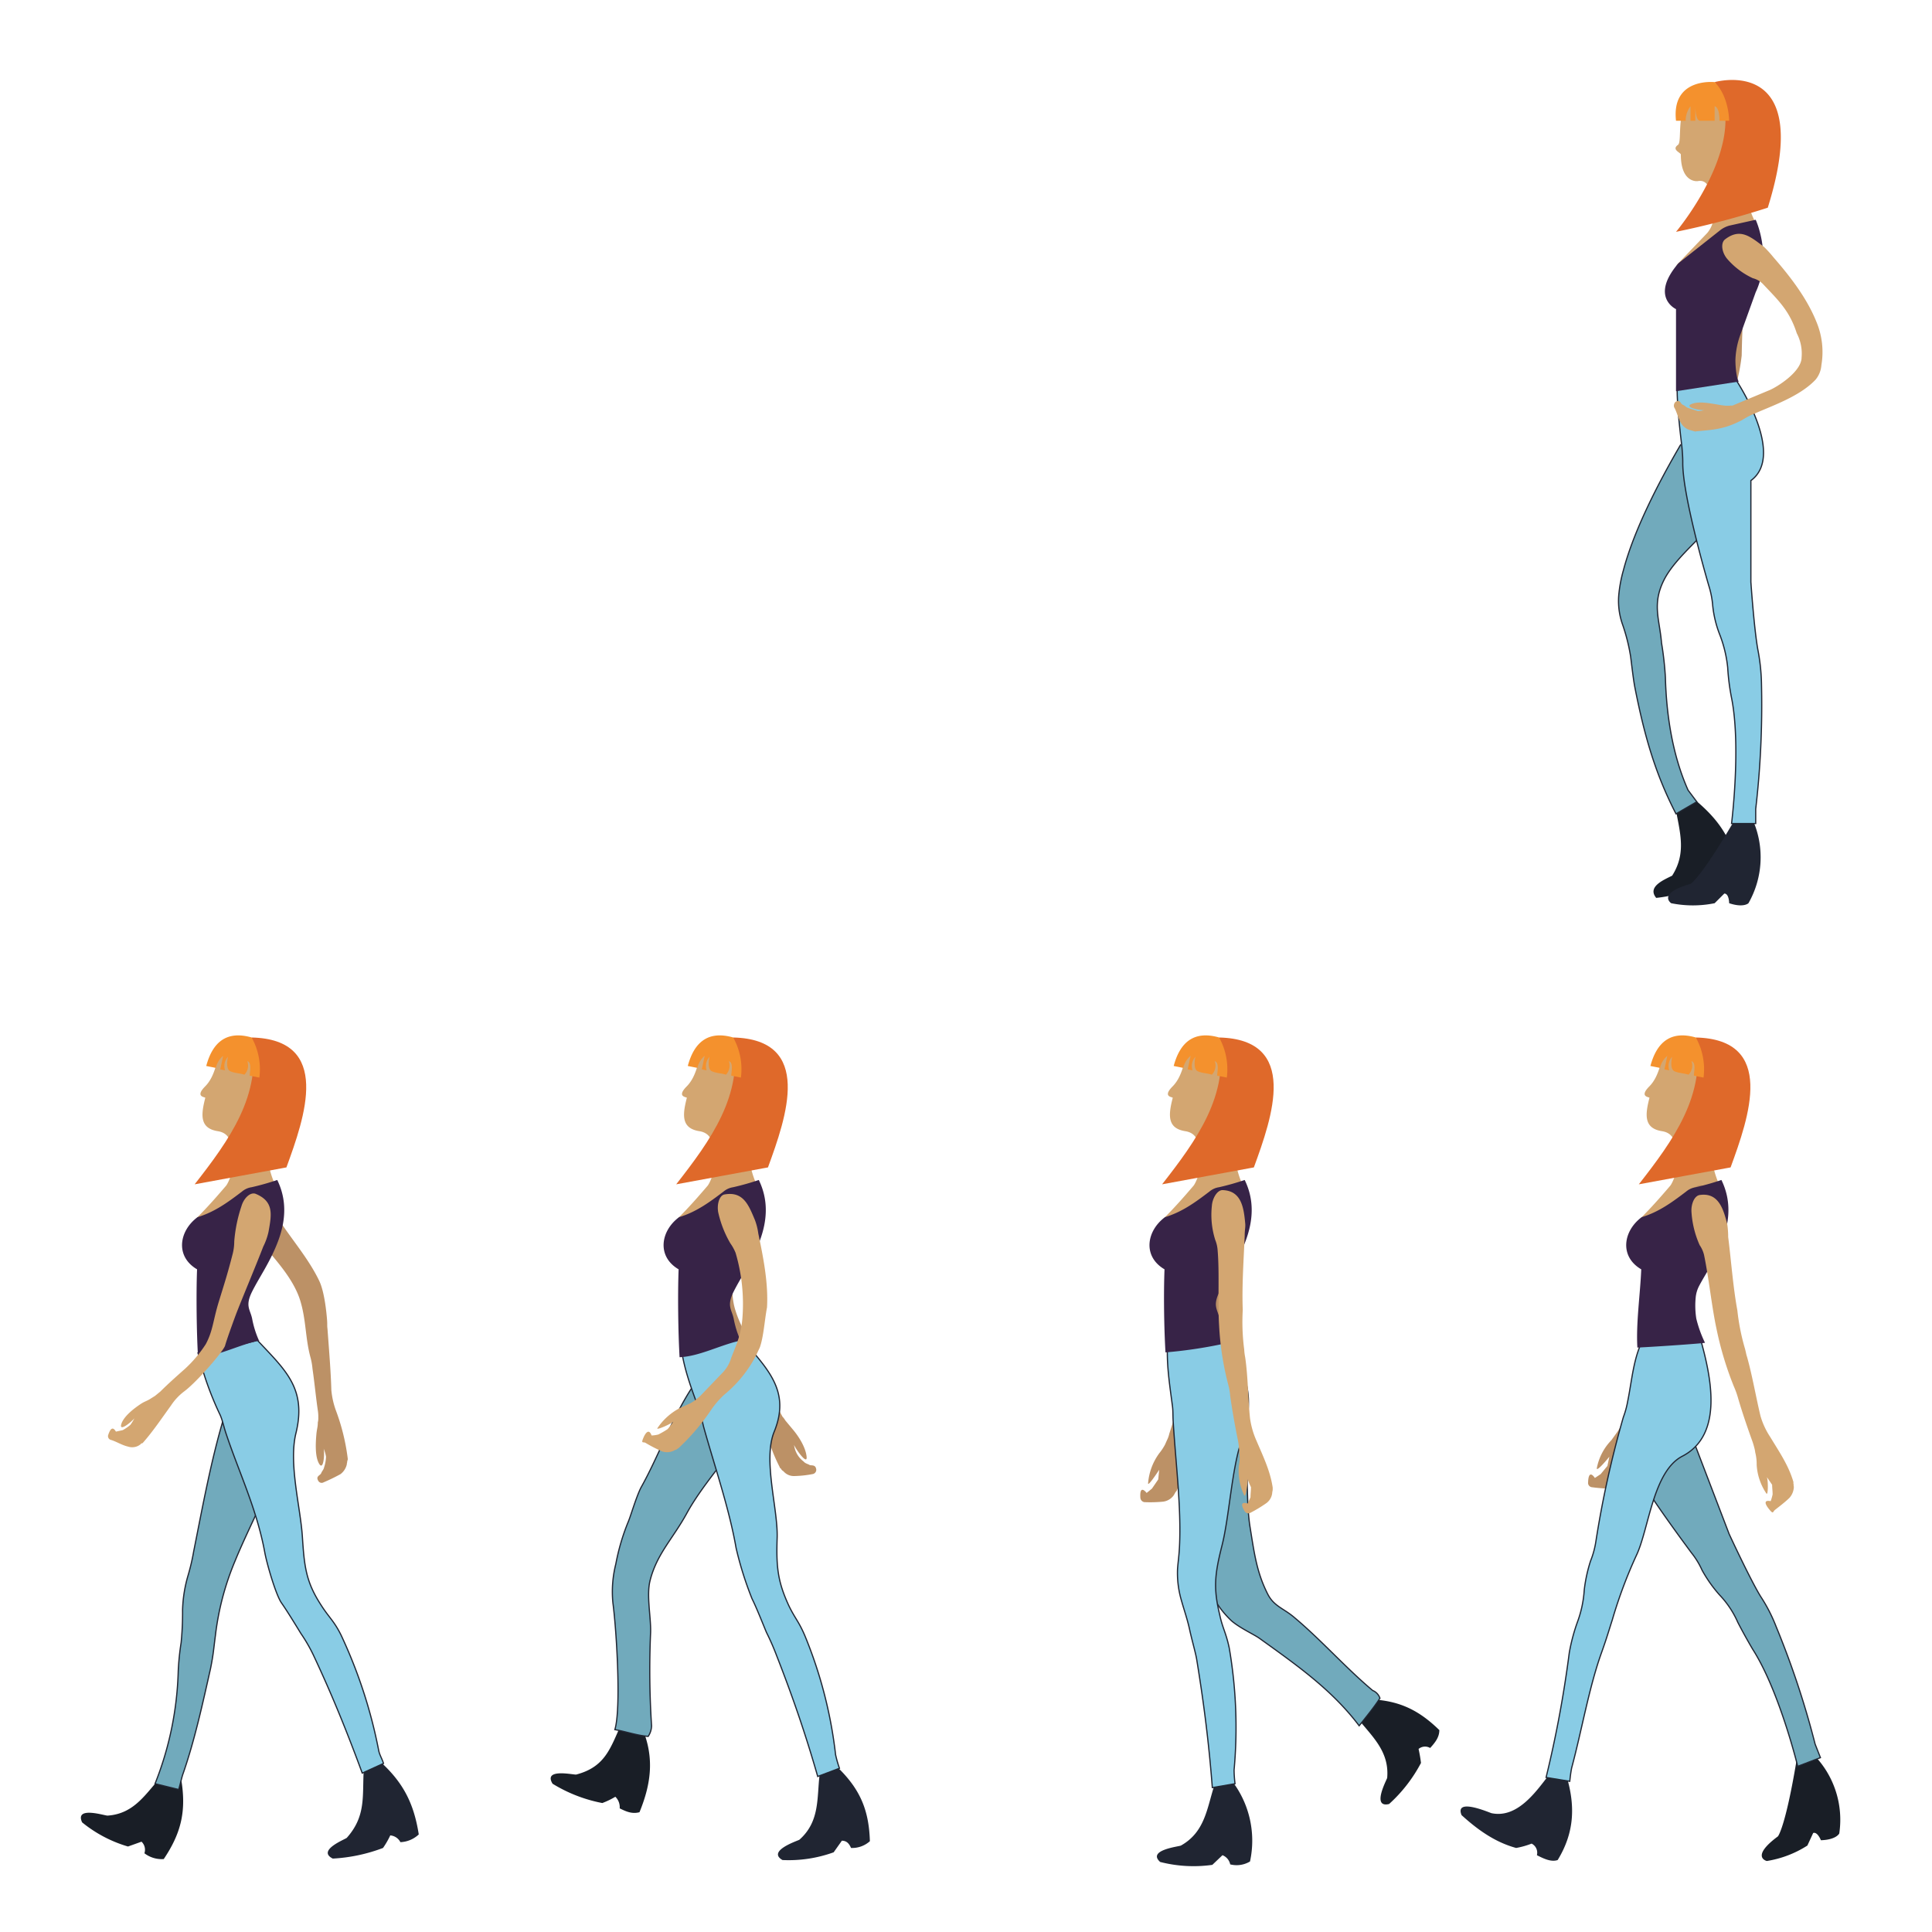<svg xmlns="http://www.w3.org/2000/svg" xmlns:xlink="http://www.w3.org/1999/xlink" width="400" height="400" viewBox="0 0 400 400">
  <defs>
    <style>
      .a {
        fill: none;
      }

      .b {
        fill: #bc9166;
      }

      .c {
        fill: #191e26;
      }

      .d {
        fill: #71aabc;
      }

      .d, .f {
        stroke: #202532;
        stroke-miterlimit: 10;
        stroke-width: 0.25px;
      }

      .e {
        fill: #202532;
      }

      .f {
        fill: #89cce5;
      }

      .g {
        fill: #d3a671;
      }

      .h {
        fill: #372347;
      }

      .i {
        fill: #df692a;
      }

      .j {
        fill: #f4912d;
      }
    </style>
    <symbol id="a" data-name="start" viewBox="0 0 100 200">
      <rect class="a" width="100" height="200"/>
      <g>
        <path class="b" d="M60.6,73.6s.2-12.7,1.1-15.5a21,21,0,0,0,.6-2.4c.4-2.8-.2-7.1-3.6-7.4-1-.1-2.3,1.3-2.8,2.9a16.6,16.6,0,0,0-.4,7.1,7.8,7.8,0,0,1,.3,2.2l-.4,15.6a103.2,103.2,0,0,0-2.9,11.8,18.9,18.9,0,0,1-.5,2.3L49.6,99a5.7,5.7,0,0,1-.4,1.4l-.4.9a11.8,11.8,0,0,1-1.1,1.9,11.6,11.6,0,0,0-2.1,6.3s0,1,2.3-2.9l-.2,2-1.1,1.9-1.1.9s-1.6-1.8-1.3,1.2a1,1,0,0,0,.9.8,21,21,0,0,0,3.9-.3,2.8,2.8,0,0,0,2.1-1.4l.4-.6c0-.1.1-.2.1-.3s1.4-3.7,1.5-10.1a12.5,12.5,0,0,1,.7-4.3L58,83.9l.6-1.5A40.4,40.4,0,0,0,60.6,73.6Z"/>
        <g>
          <path class="c" d="M50.2,165c5.1,4.1,8.1,8,9.5,14.4-.9,1.3-2.2,1.7-3.7,2.1s-.9-1.2-1.8-1.2a14.3,14.3,0,0,1-1.5,2.7,27.8,27.8,0,0,1-9.8,2.9c-1.9-2.3,1.5-3.7,3.3-4.6,3.1-4.9,1.5-9.2.6-14.6Z"/>
          <path class="d" d="M56.9,105.5c-3.3,4.9-9.9,9.6-12.4,14.6s-.9,8.1-.5,13a66.7,66.7,0,0,1,.8,7.1c.2,7.6,1.4,16,4.7,23.4l1.8,2.4L47,168.5c-4.4-8.5-6.6-16.5-8.5-26.1-.3-1.5-.6-4.1-.9-6.5a38.7,38.7,0,0,0-1.7-6.7,14.6,14.6,0,0,1-.7-6.5,28,28,0,0,1,.9-4.6C38.3,109.7,43.5,99.7,48,92"/>
        </g>
        <path class="e" d="M63,170a19.2,19.2,0,0,1-1,17s-1,1-4,0c0,0,0-2-1-2l-2,2a22.6,22.6,0,0,1-9,0s-3-2,4-4c0,0,2-1,9-13Z"/>
        <path class="f" d="M47.5,78.5,59,78s11,16,3.5,21.5v21s.7,10.2,1.5,14.3a40.5,40.5,0,0,1,.7,7,186.6,186.6,0,0,1-1.2,25.7v3h-5s2-16,0-26a46,46,0,0,1-.8-6.3,26.2,26.2,0,0,0-1.6-6.7,22.7,22.7,0,0,1-1.5-6.1,18.6,18.6,0,0,0-.8-4.1c-1.6-5.5-5.5-19.8-5.4-25.6,0-1.2-.1-2.3-.2-3.4C47.7,88.3,46.8,80,47.5,78.5Z"/>
        <path class="g" d="M64,47,47,55l6.5-6.8a5.9,5.9,0,0,0,1.2-5c-.3-2.9-.7-6.2-3.2-5.7,0,0-3.5.5-3.5-5.5,0-.4-2-1-.6-2S45,16,58.5,17.5c0,0,13,3,3,17C61.5,34.5,60.5,41.5,64,47Z"/>
        <path class="h" d="M47,81V64s-5.5-2.5.5-9.5l8.6-6.8a5.4,5.4,0,0,1,2-1l5.4-1.2s3.5,7.5,0,15l-3.1,8.6a16.8,16.8,0,0,0-1.1,5.4c0,1.9.3,4,.7,4.5Z"/>
        <path class="g" d="M76.1,66.7c-2-5-5.5-9.5-8.9-13.4a24.1,24.1,0,0,0-2-2.2c-2.8-2.1-4.9-4-8.1-1.5-.9.8-.6,2.7.5,4a15.8,15.8,0,0,0,5.3,4,4.5,4.5,0,0,1,2,1.1c3.3,3.5,5.6,5.6,7.1,10.3a9,9,0,0,1,1,5c0,3-5.2,6.2-6.7,6.8l-7.2,3c-.6.3-.6.1-1,.2h-.8a19.6,19.6,0,0,1-2-.3c-1.4-.2-3.7-.7-5.2,0s2.7,1.5,3,1.1a4.1,4.1,0,0,1-1.6.3l-1.9-.6c-.6-.2-.7-.5-1.2-.7s-.5-1.2-1.5-.6a1.1,1.1,0,0,0-.3,1.1c.6,1,.8,2.3,1.5,3.4a3.2,3.2,0,0,0,2,1.4l.7.2c.2,0,0,.1.4,0,3.2-.3,5.6-.4,8.8-2,.8-.3,1.4-.9,3.1-1.6,3.8-1.7,9.5-3.6,12.8-7.1a5.3,5.3,0,0,0,1.2-3A16.2,16.2,0,0,0,76.1,66.7Z"/>
        <path class="i" d="M55,17s21-6,11,26a179,179,0,0,1-19,5S63,29,55,17Z"/>
        <path class="j" d="M55,17c3,3,3,8,3,8H56c0-3-1-3-1-3s0,3,0,3H52c-1,0-1-3-1-3s0,3,0,3H50V22a4.9,4.9,0,0,0-1,3H47c-1-9,8-8,8-8"/>
      </g>
    </symbol>
    <symbol id="b" data-name="w1" viewBox="0 0 100 200">
      <rect class="a" width="100" height="200"/>
      <g>
        <g>
          <path class="g" d="M57,46.4c-5.7,2-11,4.6-16.6,7.1,2.4-2.4,4-4.2,6.4-7,.5-.6,1.7-3.4,1.3-4.8s.8-5.9-3-6.5-3.5-3.4-2.6-6.9c.1-.2-2.3-.1,0-2.4,4.3-4.4.4-12.6,12.9-8.7,8.4,4.2,5.1,10.7.3,16.7A20,20,0,0,0,57,46.4Z"/>
          <path class="i" d="M52.1,15.8c16.7.4,11,16.5,7.2,26.9l-19,3.5C47.4,37.1,54.3,27.7,52.1,15.8Z"/>
          <path class="j" d="M52.1,15.8a13.5,13.5,0,0,1,1.6,8.3l-2-.4c0-.7.5-2.7-.5-3a2.7,2.7,0,0,1-.6,2.8c-.9-.3-2-.3-2.9-.7s-.7-2.1-.5-3a2.8,2.8,0,0,0-.6,2.8l-1-.2.6-2.8a4.4,4.4,0,0,0-1.5,2.5l-2-.4c1.3-4.9,4.2-7.4,9.4-5.9"/>
        </g>
        <path class="b" d="M51.6,71.7s2-12.5,3.3-15.2a15.7,15.7,0,0,0,.9-2.3c.8-2.7.9-7-2.5-7.8-.9-.2-2.5,1-3.1,2.4a15.9,15.9,0,0,0-1.4,7,16.2,16.2,0,0,1-.1,2.2L46.1,73.5a93.5,93.5,0,0,0-4.6,11.2,19.5,19.5,0,0,1-.8,2.2l-3.6,8.4a8.3,8.3,0,0,1-.7,1.3l-.5.8-1.3,1.8a11.3,11.3,0,0,0-3,5.8s-.2,1,2.6-2.4l-.4,1.9-1.4,1.7-1.2.8s-1.3-2.1-1.4.9a.9.9,0,0,0,.7,1,31,31,0,0,0,3.9.3,3.5,3.5,0,0,0,2.3-1.2l.5-.5.2-.3c.4-.7,1.9-3.5,2.9-9.8a12.3,12.3,0,0,1,1.3-4.1l5.9-11.8a6.4,6.4,0,0,0,.8-1.4C48.9,79.2,50,76.9,51.6,71.7Z"/>
        <g>
          <path class="c" d="M76.6,164.4a19.2,19.2,0,0,1,5.2,16.2s-.6,1.3-3.8,1.4c0,0-.7-1.8-1.6-1.5l-1.2,2.6a21.9,21.9,0,0,1-8.4,3.2s-3.5-.8,2.3-5.1c0,0,1.5-1.7,3.8-15.4Z"/>
          <path class="d" d="M51.5,99,59,118.6s4.3,9.3,6.5,12.9a33,33,0,0,1,3.2,6.2,180.3,180.3,0,0,1,8.1,24.4l1.1,2.8-4.7,1.8s-3.8-15.6-9.3-24.2c0,0-1.5-2.5-3.1-5.6a19.6,19.6,0,0,0-3.8-5.7,28.1,28.1,0,0,1-3.6-5.1,16.5,16.5,0,0,0-2.2-3.6C47.8,117.9,39,106,37,100.5"/>
        </g>
        <g>
          <path class="e" d="M25.5,169.3c1.7,6.1,1.3,11.4-2,16.8-1.4.5-3.1-.4-4.3-1a2.1,2.1,0,0,0-1.1-2.4,16.8,16.8,0,0,1-3.2.9c-4.4-1.2-8-3.8-11.3-6.8-1.5-3.7,5.8-.5,6.2-.4,5.3,1.1,9.1-4.3,11.8-7.8Z"/>
          <path class="f" d="M41.4,77.9c3.7,1,7.9-.8,11.6.1,2.2,7.8,5,20-3.7,24.5-6,3.1-6.9,14.8-9.4,20.3a96.8,96.8,0,0,0-5.1,13.6c-.9,2.8-1.1,3.6-2.2,6.7-2.6,7.2-4.1,16.1-6.2,23.9-.2,1-.3,1.9-.4,2.8l-4.9-.8a235.3,235.3,0,0,0,4.8-25.8,38.7,38.7,0,0,1,1.7-6.4,23.2,23.2,0,0,0,1.4-6.6,31.1,31.1,0,0,1,1.3-6,18.3,18.3,0,0,0,1.1-4,208.5,208.5,0,0,1,5.7-25.8,18.4,18.4,0,0,0,.9-3.3C38.9,86.7,39.2,81.8,41.4,77.9Z"/>
        </g>
        <path class="h" d="M40,80c-.3-5.1.6-11.1.8-16.2-4.6-2.7-3.7-8,.1-10.8,3.6-1.1,6.3-3.1,9.2-5.3a4,4,0,0,1,2-.9,52.6,52.6,0,0,0,5.3-1.5c2,4.1,1.8,8.3.2,12.6s-3.4,6.6-4.9,9.5a6.6,6.6,0,0,0-.6,2,17.4,17.4,0,0,0,.1,4.6A24.6,24.6,0,0,0,54,79C54.1,79.1,44.3,79.8,40,80Z"/>
        <path class="g" d="M60.7,72.3c-.9-4.9-1.3-10.5-1.9-15.2a17.6,17.6,0,0,0-.2-2.7c-.8-3.1-1.8-6.5-5.6-6-1.2.1-1.9,1.9-1.8,3.5a19.9,19.9,0,0,0,1.7,6.9,6.1,6.1,0,0,1,.9,2c1,4.8,1.6,10.8,2.6,15.4A68.2,68.2,0,0,0,60,88.1a17.7,17.7,0,0,1,.8,2.2c.8,2.8,1.9,6,2.9,8.8a14.2,14.2,0,0,1,.5,1.6,5.8,5.8,0,0,1,.2,1,9.8,9.8,0,0,1,.3,2.6,11.9,11.9,0,0,0,2,5.9c.4.6.4-2.8.1-3.4l1.1,1.6c0,.6.1,1.3.1,2a10.3,10.3,0,0,1-.4,1.4c-1.5-.3-1.2.6-.3,1.7s.7.5,1.2.1,2.1-1.6,3-2.5a3.6,3.6,0,0,0,.9-2.3c-.1-.2,0-.4-.1-.7s.1.1,0-.3c-1-3.4-2.8-6-4.8-9.3a15.8,15.8,0,0,1-2-4.3c-.9-3.7-1.7-8.4-2.8-12.3-.2-.6-.1-.4-.4-1.6A45.3,45.3,0,0,1,60.7,72.3Z"/>
      </g>
    </symbol>
    <symbol id="c" data-name="w2" viewBox="0 0 98 200">
      <rect class="a" width="98" height="200"/>
      <g>
        <path class="c" d="M82,152.8c6.6,0,11,1.8,15.7,6.4,0,1.5-.9,2.6-1.9,3.7a2.1,2.1,0,0,0-2.4.2,29.3,29.3,0,0,1,.5,2.9,30.8,30.8,0,0,1-6.6,8.5c-3.7.9-.5-5-.4-5.4.5-5.7-3.4-8.8-6.4-12.7Z"/>
        <g>
          <path class="g" d="M57,46.4c-5.7,2-11,4.6-16.6,7.1,2.4-2.4,4-4.2,6.4-7,.5-.6,1.7-3.4,1.3-4.8s.8-5.9-3-6.5-3.5-3.4-2.6-6.9c.1-.2-2.3-.1,0-2.4,4.3-4.4.4-12.6,12.9-8.7,8.4,4.2,5.1,10.7.3,16.7A20,20,0,0,0,57,46.4Z"/>
          <path class="i" d="M52.1,15.8c16.7.4,11,16.5,7.2,26.9l-19,3.5C47.4,37.1,54.3,27.7,52.1,15.8Z"/>
          <path class="j" d="M52.1,15.8a13.5,13.5,0,0,1,1.6,8.3l-2-.4c0-.7.5-2.7-.5-3a2.7,2.7,0,0,1-.6,2.8c-.9-.3-2-.3-2.9-.7s-.7-2.1-.5-3a2.8,2.8,0,0,0-.6,2.8l-1-.2.6-2.8a4.4,4.4,0,0,0-1.5,2.5l-2-.4c1.3-4.9,4.2-7.4,9.4-5.9"/>
        </g>
        <path class="b" d="M54,72.9s.7-12.6,1.7-15.4a9.5,9.5,0,0,0,.7-2.4c.5-2.8.2-7.1-3.2-7.5-1-.1-2.4,1.2-2.9,2.7a16.4,16.4,0,0,0-.7,7.1,15.5,15.5,0,0,1,.1,2.2L48.6,75.2a109.6,109.6,0,0,0-3.4,11.6l-.6,2.3-2.8,8.7a5.8,5.8,0,0,1-.5,1.4l-.4.9a11.3,11.3,0,0,1-1.2,1.8,12.1,12.1,0,0,0-2.3,6.2s-.2,1,2.3-2.8l-.2,2-1.3,1.9-1.1.9s-1.5-2-1.3,1a1,1,0,0,0,.8.9,27.4,27.4,0,0,0,3.9-.1,3.2,3.2,0,0,0,2.2-1.3l.4-.7.2-.2c.3-.7,1.6-3.7,1.9-10.1a15,15,0,0,1,.9-4.2l4.8-12.3.6-1.5C52,80.7,52.9,78.3,54,72.9Z"/>
        <path class="d" d="M57.4,97.3c.8,6,.2,14.2,1.1,19.8s1.4,9.5,3.7,14c1.3,2.5,3.3,2.9,5.5,4.8,5.5,4.6,10.6,10.4,16.2,15.1a2.6,2.6,0,0,1,1.5,1.6c-1.3,2-2.8,3.8-4.3,5.7-5.6-7.4-12.7-12.4-20.5-18-1.2-.9-4-2.1-5.9-3.7a19.2,19.2,0,0,1-4.2-5.7,17.2,17.2,0,0,1-1.4-6.3,7.4,7.4,0,0,0-.5-4c-2.8-7.4-4.4-15.9-5.8-23.9"/>
        <g>
          <path class="e" d="M54.9,169.9a20.3,20.3,0,0,1,3.6,16.5,5.4,5.4,0,0,1-4.1.6,2.6,2.6,0,0,0-1.6-1.9l-2.1,2a27.9,27.9,0,0,1-10.8-.6c-2.8-2.5,4-3.2,4.3-3.4,5-2.8,5.4-7.8,6.9-12.4Z"/>
          <path class="f" d="M41.5,78.2c4.2.1,8.3.8,12.5.7,4.2,7.6,5.5,11.8,2.7,20.5-2,5.9-2.5,15.7-4,21.6s-1.8,8.8-.5,14.2c.6,2.9,1.3,3.7,2,7a96.7,96.7,0,0,1,1,25.3,26.4,26.4,0,0,0,.2,2.8l-4.7.8c-.7-9-1.7-17.1-3.2-26.3-.2-1.4-1-4.1-1.5-6.4s-1.2-4.2-1.8-6.4a20,20,0,0,1-.7-6.2c.1-1.4.3-2.6.4-4.6.4-8.1-.8-17.5-1.3-25.8-.1-1.6,0-2.3-.2-3.6C41.8,87.2,41.1,82.9,41.5,78.2Z"/>
        </g>
        <path class="h" d="M41,81c-.3-5.1-.4-12.1-.2-17.2-4.6-2.7-3.7-8,.1-10.8,3.6-1.1,6.3-3.1,9.2-5.3a4,4,0,0,1,2-.9,52.6,52.6,0,0,0,5.3-1.5c2,4.1,1.8,8.3.2,12.6s-3.9,7.5-5.4,10.5-.4,3.7,0,5.6A24.6,24.6,0,0,0,54,79,95,95,0,0,1,41,81Z"/>
        <path class="g" d="M57,72.2c-.2-4.9.2-10.6.4-15.3,0-1.4.2-1.8.1-2.7-.3-3.2-.8-6.7-4.7-6.8-1.1,0-2.1,1.7-2.2,3.3a17.2,17.2,0,0,0,.7,7,7.1,7.1,0,0,1,.5,2.2c.4,4.8,0,10.8.3,15.5A60.8,60.8,0,0,0,54,87.7a13.7,13.7,0,0,1,.4,2.3c.4,2.9,1,6.3,1.6,9.2a10,10,0,0,1,.2,1.6,4.5,4.5,0,0,1,.1,1.1,7.2,7.2,0,0,1-.1,2.5,11.7,11.7,0,0,0,1.1,6.2c.3.6.8-2.7.7-3.4a14.7,14.7,0,0,0,.7,1.7c0,.7-.1,1.4-.1,2.1l-.6,1.3c-1.5-.5-1.3.5-.6,1.6a.9.9,0,0,0,1.2.3,29,29,0,0,0,3.3-2,3,3,0,0,0,1.2-2.1c0-.2.1-.5.1-.7V109c-.5-3.4-1.9-6.3-3.4-9.8a17.2,17.2,0,0,1-1.3-4.6c-.4-3.8-.4-8.5-1-12.6a10.8,10.8,0,0,1-.2-1.6A43.7,43.7,0,0,1,57,72.2Z"/>
      </g>
    </symbol>
    <symbol id="d" data-name="w3" viewBox="0 0 100 200">
      <rect class="a" width="100" height="200"/>
      <g>
        <g>
          <path class="g" d="M57,46.4c-5.7,2-11,4.6-16.6,7.1,2.4-2.4,4-4.2,6.4-7,.5-.6,1.7-3.4,1.3-4.8s.8-5.9-3-6.5-3.5-3.4-2.6-6.9c.1-.2-2.3-.1,0-2.4,4.3-4.4.4-12.6,12.9-8.7,8.4,4.2,5.1,10.7.3,16.7A20,20,0,0,0,57,46.4Z"/>
          <path class="i" d="M52.1,15.8c16.7.4,11,16.5,7.2,26.9l-19,3.5C47.4,37.1,54.3,27.7,52.1,15.8Z"/>
          <path class="j" d="M52.1,15.8a13.5,13.5,0,0,1,1.6,8.3l-2-.4c0-.7.5-2.7-.5-3a2.7,2.7,0,0,1-.6,2.8c-.9-.3-2-.3-2.9-.7s-.7-2.1-.5-3a2.8,2.8,0,0,0-.6,2.8l-1-.2.6-2.8a4.4,4.4,0,0,0-1.5,2.5l-2-.4c1.3-4.9,4.2-7.4,9.4-5.9"/>
        </g>
        <path class="b" d="M47,70.5c-.5-4.7.6-9.6.9-14a9.8,9.8,0,0,1,.2-2.6c.8-3.1,1.4-6.1,5.3-5.7,1.1.1,2.1,1.8,2,3.5a13.6,13.6,0,0,1-1.5,6,5.8,5.8,0,0,0-.8,1.8c-.9,4.1-1.8,8.6-.6,12.6s3.4,6.8,4.5,10.8a17.1,17.1,0,0,0,.9,2.2c1.2,2.5,2.6,5.4,3.7,7.9l.7,1.3a4.2,4.2,0,0,1,.6.8l1.5,1.8c1.2,1.4,2.7,3.7,2.9,5.7s-2.6-2.1-2.6-2.5a5,5,0,0,0,2,3.5c.3.4.9.5,1.2.7s1.3-.2,1.4,1a.9.9,0,0,1-.8.9,22.2,22.2,0,0,1-3.8.4,2.8,2.8,0,0,1-2.2-1,1.2,1.2,0,0,1-.5-.5c-.2-.3-.1.1-.3-.4A35.8,35.8,0,0,1,58.4,95,16,16,0,0,0,57,91c-1.9-3.3-4.1-7.6-6.1-11.2-.3-.6-.4-.6-.9-1.7S47.3,73,47,70.5Z"/>
        <g>
          <path class="c" d="M32.7,157.5c3.1,6.5,2.7,12.1,0,18.7-1.5.4-2.7-.1-4.1-.8a3,3,0,0,0-.9-2.4,16.6,16.6,0,0,1-2.7,1.3,30.7,30.7,0,0,1-10.3-4c-2-3.3,4.4-1.8,4.9-1.9,6.1-1.6,7.1-5.6,9.4-10.6Z"/>
          <path class="d" d="M54.1,98.2c-3.7,5.1-8.7,10.8-11.6,16.1s-6.2,8.4-7.6,13.9c-.8,3.1.2,7.6.1,10.8a177.3,177.3,0,0,0,.2,19.3,4.1,4.1,0,0,1-.7,2.2c-2.4-.2-4.6-1-6.9-1.4,1.3-4.2.4-20.1-.4-26.2a23.5,23.5,0,0,1,.6-8.1,44.4,44.4,0,0,1,2.6-8.8c.5-1.2,1.6-5,2.6-7,3.5-6.2,6.4-14.3,10.5-20.6"/>
        </g>
        <g>
          <path class="e" d="M73.5,166.7c4.8,4.6,6.7,8.9,6.9,15.5a5.5,5.5,0,0,1-3.9,1.4c-.4-.9-.9-1.5-1.9-1.5l-1.7,2.4a27.4,27.4,0,0,1-10.6,1.6c-3.3-1.9,3.2-4,3.5-4.2,4.3-3.8,3.6-8.7,4.2-13.6Z"/>
          <path class="f" d="M41.3,79.8c4.2-.7,8.3-.9,12.4-1.8,5.6,6.5,10.3,11,6.9,19.4-2.4,5.8.8,16,.6,22s.1,9,2.4,14c1.3,2.7,2.1,3.3,3.4,6.4a92,92,0,0,1,6.3,24.5,22.9,22.9,0,0,0,.8,2.8l-4.5,1.7c-2.5-8.7-5.1-16.3-8.5-25A50.8,50.8,0,0,0,59,139c-.6-1.4-2-5-3-7a71.9,71.9,0,0,1-3.3-10.5c-1.4-8.1-4.5-17.1-6.7-25-.4-1.6-.5-2.3-.9-3.5C43.5,88.6,41.9,84.5,41.3,79.8Z"/>
        </g>
        <path class="h" d="M53.9,78.5c-4.2.8-8.6,3.3-12.9,3.5-.3-5.1-.4-13.1-.2-18.2-4.6-2.7-3.7-8,.1-10.8,3.6-1.1,6.3-3.1,9.2-5.3a4,4,0,0,1,2-.9,52.6,52.6,0,0,0,5.3-1.5c2,4.1,1.8,8.3.2,12.6s-3.9,7.5-5.4,10.5-.4,3.7,0,5.6a19.8,19.8,0,0,0,1.4,4.5Z"/>
        <path class="g" d="M59.1,71.7c.3-5.1-.8-10.5-1.8-15.3a12.6,12.6,0,0,0-.7-2.8c-1.3-3.1-2.4-6-6.3-5.3-1.1.2-1.6,2.1-1.3,3.7a22.3,22.3,0,0,0,2.5,6.4,9.5,9.5,0,0,1,1.1,2A37.4,37.4,0,0,1,54,74c-.3,3.5-1.3,5.5-2.3,8.1a7.5,7.5,0,0,1-1.7,3l-4.8,5-1.1.9-.8.5-2.2,1a12.6,12.6,0,0,0-4.7,4.2c-.3.5,3.1-1,3.3-1.4a9.5,9.5,0,0,1-1.2,1.6A18.6,18.6,0,0,1,36.6,98a6.8,6.8,0,0,1-1.4.2c-.5-1.4-1.2-.7-1.7.5s-.1.8.4,1a28.6,28.6,0,0,0,3.5,1.8,3.2,3.2,0,0,0,2.5-.2c.1-.1.4-.1.6-.3l.3-.2a45.3,45.3,0,0,0,6.6-7.7,18.2,18.2,0,0,1,2.8-3.3,26.1,26.1,0,0,0,6.6-8.1l.8-1.7C58.4,77.8,58.6,74.3,59.1,71.7Z"/>
      </g>
    </symbol>
    <symbol id="e" data-name="w4" viewBox="0 0 100 200">
      <rect class="a" width="100" height="200"/>
      <g>
        <path class="c" d="M37.5,169.3c1.1,6.5.1,11.1-3.6,16.6a5.9,5.9,0,0,1-4-1.2,2.3,2.3,0,0,0-.6-2.4l-2.8,1a27,27,0,0,1-9.5-5c-1.6-3.5,4.9-1.3,5.3-1.4,5.7-.4,8-4.8,11.4-8.4Z"/>
        <path class="d" d="M58.1,103c-2.5,6.5-7,15.2-9.4,21.1a56.7,56.7,0,0,0-4.1,15.5c-.4,3-.4,3.8-1,6.8-1.6,7.1-3.3,15-5.8,22.1-.3,1-.5,2-.8,3l-4.9-1.2A67.8,67.8,0,0,0,36.9,147a53.3,53.3,0,0,1,.6-5.9,63.9,63.9,0,0,0,.3-6.8,27.9,27.9,0,0,1,1.1-7,43.7,43.7,0,0,0,1.2-5.1c1.8-9,3.7-19.5,6.5-28.5"/>
        <g>
          <path class="g" d="M57,46.4c-5.7,2-11,4.6-16.6,7.1,2.4-2.4,4-4.2,6.4-7,.5-.6,1.7-3.4,1.3-4.8s.8-5.9-3-6.5-3.5-3.4-2.6-6.9c.1-.2-2.3-.1,0-2.4,4.3-4.4.4-12.6,12.9-8.7,8.4,4.2,5.1,10.7.3,16.7A20,20,0,0,0,57,46.4Z"/>
          <path class="i" d="M52.1,15.8c16.7.4,11,16.5,7.2,26.9l-19,3.5C47.4,37.1,54.3,27.7,52.1,15.8Z"/>
          <path class="j" d="M52.1,15.8a13.5,13.5,0,0,1,1.6,8.3l-2-.4c0-.7.5-2.7-.5-3a2.7,2.7,0,0,1-.6,2.8c-.9-.3-2-.3-2.9-.7s-.7-2.1-.5-3a2.8,2.8,0,0,0-.6,2.8l-1-.2.6-2.8a4.4,4.4,0,0,0-1.5,2.5l-2-.4c1.3-4.9,4.2-7.4,9.4-5.9"/>
        </g>
        <path class="b" d="M66.1,66.2c-2-4.2-5.2-8-7.7-11.7a15.3,15.3,0,0,0-1.5-2.3c-2.3-2.3-4.1-4.3-7.5-2.3-.9.6-.8,2.7.1,4a15.2,15.2,0,0,0,4.2,4.6,4.5,4.5,0,0,1,1.6,1.2c2.7,3.2,5.7,6.7,6.9,10.7s1,7.7,2.1,11.7a13.7,13.7,0,0,1,.4,2.3c.4,2.7.7,5.9,1.1,8.6a8.1,8.1,0,0,1,.1,1.5,3.4,3.4,0,0,1-.1,1c0,1-.2,1.3-.3,2.5s-.4,4.5.6,6.1,1.2-3.1.8-3.4a7,7,0,0,1,.6,1.9,7.8,7.8,0,0,1-.4,2.2c-.1.5-.4.7-.6,1.2s-1.2.6-.6,1.6a.8.8,0,0,0,1.1.3,37,37,0,0,0,3.5-1.7,3.5,3.5,0,0,0,1.3-2c0-.2.1-.5.1-.7s.1,0,.1-.5a43.8,43.8,0,0,0-2.5-10.1,16.8,16.8,0,0,1-.9-4.1c-.1-3.8-.5-8.6-.8-12.7-.1-.7,0-.8-.1-2S67.2,68.5,66.1,66.2Z"/>
        <g>
          <path class="e" d="M78.8,165.8c4.7,4.3,6.9,8.6,7.9,15a5.9,5.9,0,0,1-3.8,1.6,2.6,2.6,0,0,0-2.1-1.4,17.4,17.4,0,0,1-1.5,2.6,34.5,34.5,0,0,1-10.4,2.2c-3.4-1.7,2.6-4,2.9-4.3,4-4.5,3.2-8.6,3.5-13.9Z"/>
          <path class="f" d="M41,81.1c4.1-.9,8.2-1.5,12.3-2.6,5.7,6.1,10.2,9.9,8,19.1-1.6,6.3.9,15.4,1.3,21.5s.7,9.3,3.8,14.1c1.7,2.7,2.7,3.3,4.2,6.3a101.4,101.4,0,0,1,7.8,23.9c.2,1,.7,1.7,1,2.7l-4.4,2c-3.1-8.4-6.2-16.1-10.1-24.4a33.1,33.1,0,0,0-2.6-4.5c-.8-1.3-2.8-4.6-4-6.3s-3.1-8.3-3.5-10.6c-1.7-9.1-5.4-16.6-8.1-24.8-.5-1.6-.6-2.3-1.1-3.5A66.1,66.1,0,0,1,41,81.1Z"/>
        </g>
        <path class="h" d="M53.9,78.5c-4.2.8-8.6,3.3-12.9,3.5-.3-5.1-.4-13.1-.2-18.2-4.6-2.7-3.7-8,.1-10.8,3.6-1.1,6.3-3.1,9.2-5.3a4,4,0,0,1,2-.9,52.6,52.6,0,0,0,5.3-1.5c2,4.1,1.8,8.3.2,12.6s-3.9,7.5-5.4,10.5-.4,3.7,0,5.6a19.8,19.8,0,0,0,1.4,4.5Z"/>
        <path class="g" d="M48.9,73c1.6-4.1,3.9-9.5,5.6-13.9A13,13,0,0,0,55.6,56c.6-3.4,1.2-6.2-2.6-7.8-1.1-.5-2.5.8-3,2.5A30.4,30.4,0,0,0,48.5,58a10.7,10.7,0,0,1-.3,2.5c-1.1,4.3-1.7,6.1-2.9,10s-1.2,6-2.7,8.8a26.4,26.4,0,0,1-4.3,5.1c-1.7,1.5-3.6,3.2-5.1,4.7l-1.1.9-.8.5c-.9.6-1.3.6-2.2,1.2s-3.5,2.4-4,4.2,2.8-1.1,2.8-1.4A11.9,11.9,0,0,1,27,96a9.1,9.1,0,0,1-1.6,1.1l-1.4.3c-.7-1.2-1.2-.5-1.6.7a.8.8,0,0,0,.5,1c1.1.3,2.3,1.1,3.6,1.4a2.8,2.8,0,0,0,2.2-.2c.1-.1.4-.2.5-.4s.1.1.4-.2c2.1-2.4,3.7-4.8,5.8-7.7a11.7,11.7,0,0,1,2.7-2.9c2.6-1.9,8.2-8.4,8.5-9.5S47.9,75.7,48.9,73Z"/>
      </g>
    </symbol>
  </defs>
  <title>mobber_walkcycle</title>
  <use width="100" height="200" transform="translate(300)" xlink:href="#a"/>
  <use width="100" height="200" transform="translate(299 199)" xlink:href="#b"/>
  <use width="98" height="200" transform="translate(200.3 199)" xlink:href="#c"/>
  <use width="100" height="200" transform="translate(99.7 199)" xlink:href="#d"/>
  <use width="100" height="200" transform="translate(0 199)" xlink:href="#e"/>
</svg>
